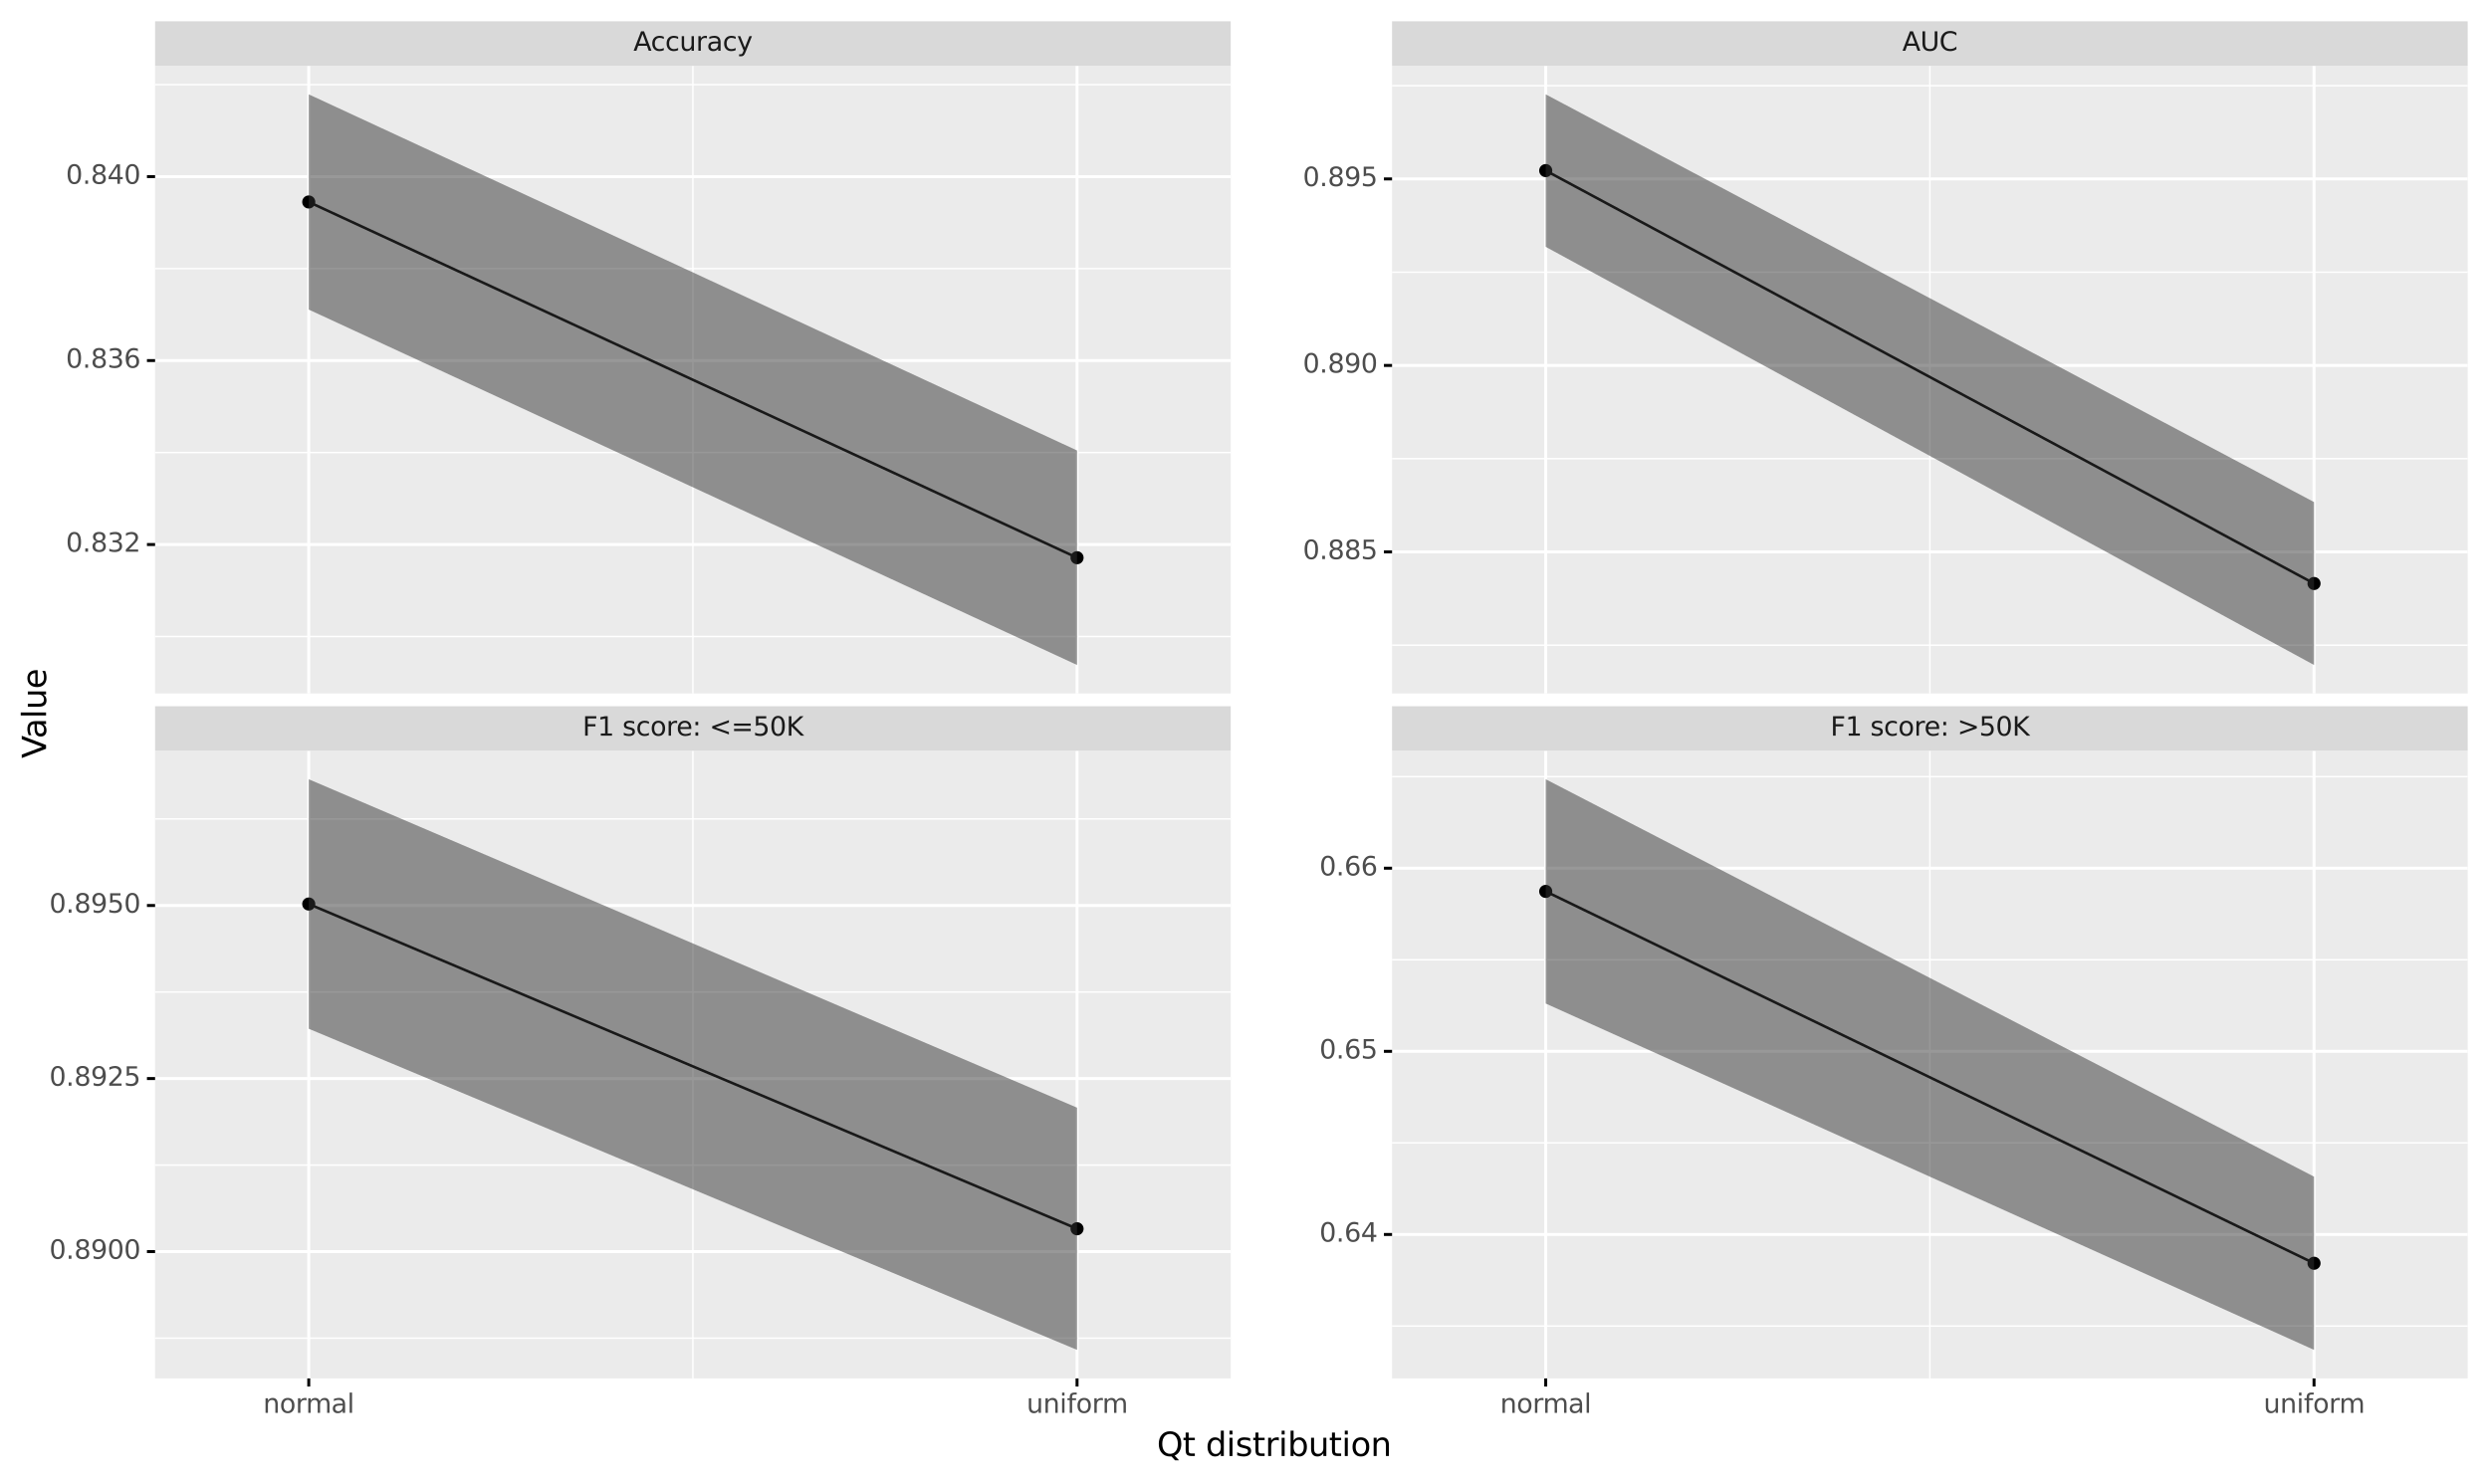 <?xml version="1.0" encoding="utf-8" standalone="no"?>
<!DOCTYPE svg PUBLIC "-//W3C//DTD SVG 1.1//EN"
  "http://www.w3.org/Graphics/SVG/1.1/DTD/svg11.dtd">
<svg height="501.477pt" version="1.1" viewBox="0 0 840.789 501.477" width="840.789pt" xmlns="http://www.w3.org/2000/svg" xmlns:xlink="http://www.w3.org/1999/xlink">
 <rect x="0" y="0" width="840.789" height="501.477" fill="#808080" stroke="none"/>
 <defs>
  <style type="text/css">*{stroke-linecap:butt;stroke-linejoin:round;}</style>
 </defs>
 <g id="figure_1">
  <g id="patch_1">
   <path d="M 0 501.477 
L 840.789 501.477 
L 840.789 0 
L 0 0 
z
" style="fill:#ffffff;stroke:#ffffff;stroke-linejoin:miter;"/>
  </g>
  <g id="axes_1">
   <g id="patch_2">
    <path d="M 52.389 234.334 
L 415.738 234.334 
L 415.738 22.244 
L 52.389 22.244 
z
" style="fill:#ebebeb;"/>
   </g>
   <g id="matplotlib.axis_1">
    <g id="xtick_1">
     <g id="line2d_1">
      <path clip-path="url(#p70e4dcb576)" d="M 104.296 234.334 
L 104.296 22.244 
" style="fill:none;stroke:#ffffff;"/>
     </g>
    </g>
    <g id="xtick_2">
     <g id="line2d_2">
      <path clip-path="url(#p70e4dcb576)" d="M 363.831 234.334 
L 363.831 22.244 
" style="fill:none;stroke:#ffffff;"/>
     </g>
    </g>
    <g id="xtick_3">
     <g id="line2d_3">
      <path clip-path="url(#p70e4dcb576)" d="M 234.063 234.334 
L 234.063 22.244 
" style="fill:none;stroke:#ffffff;stroke-width:0.5;"/>
     </g>
    </g>
   </g>
   <g id="matplotlib.axis_2">
    <g id="ytick_1">
     <g id="line2d_4">
      <path clip-path="url(#p70e4dcb576)" d="M 52.389 183.998 
L 415.738 183.998 
" style="fill:none;stroke:#ffffff;"/>
     </g>
     <g id="line2d_5">
      <path d="M 52.389 183.998 
" style="fill:none;stroke:#333333;stroke-width:1.5;"/>
      <defs>
       <path d="M 0 0 
L -2.75 0 
" id="macdd876cf5" style="stroke:#000000;"/>
      </defs>
      <g>
       <use style="fill:#333333;stroke:#000000;" x="52.389" xlink:href="#macdd876cf5" y="183.998"/>
      </g>
     </g>
     <g id="text_1">
      <!-- 0.832 -->
      <g style="fill:#4d4d4d;" transform="translate(22.246 186.426)scale(0.088 -0.088)">
       <defs>
        <path d="M 2034 4250 
Q 1547 4250 1301 3770 
Q 1056 3291 1056 2328 
Q 1056 1369 1301 889 
Q 1547 409 2034 409 
Q 2525 409 2770 889 
Q 3016 1369 3016 2328 
Q 3016 3291 2770 3770 
Q 2525 4250 2034 4250 
z
M 2034 4750 
Q 2819 4750 3233 4129 
Q 3647 3509 3647 2328 
Q 3647 1150 3233 529 
Q 2819 -91 2034 -91 
Q 1250 -91 836 529 
Q 422 1150 422 2328 
Q 422 3509 836 4129 
Q 1250 4750 2034 4750 
z
" id="DejaVuSans-30" transform="scale(0.016)"/>
        <path d="M 684 794 
L 1344 794 
L 1344 0 
L 684 0 
L 684 794 
z
" id="DejaVuSans-2e" transform="scale(0.016)"/>
        <path d="M 2034 2216 
Q 1584 2216 1326 1975 
Q 1069 1734 1069 1313 
Q 1069 891 1326 650 
Q 1584 409 2034 409 
Q 2484 409 2743 651 
Q 3003 894 3003 1313 
Q 3003 1734 2745 1975 
Q 2488 2216 2034 2216 
z
M 1403 2484 
Q 997 2584 770 2862 
Q 544 3141 544 3541 
Q 544 4100 942 4425 
Q 1341 4750 2034 4750 
Q 2731 4750 3128 4425 
Q 3525 4100 3525 3541 
Q 3525 3141 3298 2862 
Q 3072 2584 2669 2484 
Q 3125 2378 3379 2068 
Q 3634 1759 3634 1313 
Q 3634 634 3220 271 
Q 2806 -91 2034 -91 
Q 1263 -91 848 271 
Q 434 634 434 1313 
Q 434 1759 690 2068 
Q 947 2378 1403 2484 
z
M 1172 3481 
Q 1172 3119 1398 2916 
Q 1625 2713 2034 2713 
Q 2441 2713 2670 2916 
Q 2900 3119 2900 3481 
Q 2900 3844 2670 4047 
Q 2441 4250 2034 4250 
Q 1625 4250 1398 4047 
Q 1172 3844 1172 3481 
z
" id="DejaVuSans-38" transform="scale(0.016)"/>
        <path d="M 2597 2516 
Q 3050 2419 3304 2112 
Q 3559 1806 3559 1356 
Q 3559 666 3084 287 
Q 2609 -91 1734 -91 
Q 1441 -91 1130 -33 
Q 819 25 488 141 
L 488 750 
Q 750 597 1062 519 
Q 1375 441 1716 441 
Q 2309 441 2620 675 
Q 2931 909 2931 1356 
Q 2931 1769 2642 2001 
Q 2353 2234 1838 2234 
L 1294 2234 
L 1294 2753 
L 1863 2753 
Q 2328 2753 2575 2939 
Q 2822 3125 2822 3475 
Q 2822 3834 2567 4026 
Q 2313 4219 1838 4219 
Q 1578 4219 1281 4162 
Q 984 4106 628 3988 
L 628 4550 
Q 988 4650 1302 4700 
Q 1616 4750 1894 4750 
Q 2613 4750 3031 4423 
Q 3450 4097 3450 3541 
Q 3450 3153 3228 2886 
Q 3006 2619 2597 2516 
z
" id="DejaVuSans-33" transform="scale(0.016)"/>
        <path d="M 1228 531 
L 3431 531 
L 3431 0 
L 469 0 
L 469 531 
Q 828 903 1448 1529 
Q 2069 2156 2228 2338 
Q 2531 2678 2651 2914 
Q 2772 3150 2772 3378 
Q 2772 3750 2511 3984 
Q 2250 4219 1831 4219 
Q 1534 4219 1204 4116 
Q 875 4013 500 3803 
L 500 4441 
Q 881 4594 1212 4672 
Q 1544 4750 1819 4750 
Q 2544 4750 2975 4387 
Q 3406 4025 3406 3419 
Q 3406 3131 3298 2873 
Q 3191 2616 2906 2266 
Q 2828 2175 2409 1742 
Q 1991 1309 1228 531 
z
" id="DejaVuSans-32" transform="scale(0.016)"/>
       </defs>
       <use xlink:href="#DejaVuSans-30"/>
       <use x="63.623" xlink:href="#DejaVuSans-2e"/>
       <use x="95.41" xlink:href="#DejaVuSans-38"/>
       <use x="159.033" xlink:href="#DejaVuSans-33"/>
       <use x="222.656" xlink:href="#DejaVuSans-32"/>
      </g>
     </g>
    </g>
    <g id="ytick_2">
     <g id="line2d_6">
      <path clip-path="url(#p70e4dcb576)" d="M 52.389 121.84 
L 415.738 121.84 
" style="fill:none;stroke:#ffffff;"/>
     </g>
     <g id="line2d_7">
      <path d="M 52.389 121.84 
" style="fill:none;stroke:#333333;stroke-width:1.5;"/>
      <g>
       <use style="fill:#333333;stroke:#000000;" x="52.389" xlink:href="#macdd876cf5" y="121.84"/>
      </g>
     </g>
     <g id="text_2">
      <!-- 0.836 -->
      <g style="fill:#4d4d4d;" transform="translate(22.246 124.268)scale(0.088 -0.088)">
       <defs>
        <path d="M 2113 2584 
Q 1688 2584 1439 2293 
Q 1191 2003 1191 1497 
Q 1191 994 1439 701 
Q 1688 409 2113 409 
Q 2538 409 2786 701 
Q 3034 994 3034 1497 
Q 3034 2003 2786 2293 
Q 2538 2584 2113 2584 
z
M 3366 4563 
L 3366 3988 
Q 3128 4100 2886 4159 
Q 2644 4219 2406 4219 
Q 1781 4219 1451 3797 
Q 1122 3375 1075 2522 
Q 1259 2794 1537 2939 
Q 1816 3084 2150 3084 
Q 2853 3084 3261 2657 
Q 3669 2231 3669 1497 
Q 3669 778 3244 343 
Q 2819 -91 2113 -91 
Q 1303 -91 875 529 
Q 447 1150 447 2328 
Q 447 3434 972 4092 
Q 1497 4750 2381 4750 
Q 2619 4750 2861 4703 
Q 3103 4656 3366 4563 
z
" id="DejaVuSans-36" transform="scale(0.016)"/>
       </defs>
       <use xlink:href="#DejaVuSans-30"/>
       <use x="63.623" xlink:href="#DejaVuSans-2e"/>
       <use x="95.41" xlink:href="#DejaVuSans-38"/>
       <use x="159.033" xlink:href="#DejaVuSans-33"/>
       <use x="222.656" xlink:href="#DejaVuSans-36"/>
      </g>
     </g>
    </g>
    <g id="ytick_3">
     <g id="line2d_8">
      <path clip-path="url(#p70e4dcb576)" d="M 52.389 59.683 
L 415.738 59.683 
" style="fill:none;stroke:#ffffff;"/>
     </g>
     <g id="line2d_9">
      <path d="M 52.389 59.683 
" style="fill:none;stroke:#333333;stroke-width:1.5;"/>
      <g>
       <use style="fill:#333333;stroke:#000000;" x="52.389" xlink:href="#macdd876cf5" y="59.683"/>
      </g>
     </g>
     <g id="text_3">
      <!-- 0.840 -->
      <g style="fill:#4d4d4d;" transform="translate(22.246 62.111)scale(0.088 -0.088)">
       <defs>
        <path d="M 2419 4116 
L 825 1625 
L 2419 1625 
L 2419 4116 
z
M 2253 4666 
L 3047 4666 
L 3047 1625 
L 3713 1625 
L 3713 1100 
L 3047 1100 
L 3047 0 
L 2419 0 
L 2419 1100 
L 313 1100 
L 313 1709 
L 2253 4666 
z
" id="DejaVuSans-34" transform="scale(0.016)"/>
       </defs>
       <use xlink:href="#DejaVuSans-30"/>
       <use x="63.623" xlink:href="#DejaVuSans-2e"/>
       <use x="95.41" xlink:href="#DejaVuSans-38"/>
       <use x="159.033" xlink:href="#DejaVuSans-34"/>
       <use x="222.656" xlink:href="#DejaVuSans-30"/>
      </g>
     </g>
    </g>
    <g id="ytick_4">
     <g id="line2d_10">
      <path clip-path="url(#p70e4dcb576)" d="M 52.389 215.077 
L 415.738 215.077 
" style="fill:none;stroke:#ffffff;stroke-width:0.5;"/>
     </g>
    </g>
    <g id="ytick_5">
     <g id="line2d_11">
      <path clip-path="url(#p70e4dcb576)" d="M 52.389 152.919 
L 415.738 152.919 
" style="fill:none;stroke:#ffffff;stroke-width:0.5;"/>
     </g>
    </g>
    <g id="ytick_6">
     <g id="line2d_12">
      <path clip-path="url(#p70e4dcb576)" d="M 52.389 90.761 
L 415.738 90.761 
" style="fill:none;stroke:#ffffff;stroke-width:0.5;"/>
     </g>
    </g>
    <g id="ytick_7">
     <g id="line2d_13">
      <path clip-path="url(#p70e4dcb576)" d="M 52.389 28.604 
L 415.738 28.604 
" style="fill:none;stroke:#ffffff;stroke-width:0.5;"/>
     </g>
    </g>
    <g id="text_4">
     <!-- Value -->
     <g transform="translate(15.558 256.228)rotate(-90)scale(0.11 -0.11)">
      <defs>
       <path d="M 1831 0 
L 50 4666 
L 709 4666 
L 2188 738 
L 3669 4666 
L 4325 4666 
L 2547 0 
L 1831 0 
z
" id="DejaVuSans-56" transform="scale(0.016)"/>
       <path d="M 2194 1759 
Q 1497 1759 1228 1600 
Q 959 1441 959 1056 
Q 959 750 1161 570 
Q 1363 391 1709 391 
Q 2188 391 2477 730 
Q 2766 1069 2766 1631 
L 2766 1759 
L 2194 1759 
z
M 3341 1997 
L 3341 0 
L 2766 0 
L 2766 531 
Q 2569 213 2275 61 
Q 1981 -91 1556 -91 
Q 1019 -91 701 211 
Q 384 513 384 1019 
Q 384 1609 779 1909 
Q 1175 2209 1959 2209 
L 2766 2209 
L 2766 2266 
Q 2766 2663 2505 2880 
Q 2244 3097 1772 3097 
Q 1472 3097 1187 3025 
Q 903 2953 641 2809 
L 641 3341 
Q 956 3463 1253 3523 
Q 1550 3584 1831 3584 
Q 2591 3584 2966 3190 
Q 3341 2797 3341 1997 
z
" id="DejaVuSans-61" transform="scale(0.016)"/>
       <path d="M 603 4863 
L 1178 4863 
L 1178 0 
L 603 0 
L 603 4863 
z
" id="DejaVuSans-6c" transform="scale(0.016)"/>
       <path d="M 544 1381 
L 544 3500 
L 1119 3500 
L 1119 1403 
Q 1119 906 1312 657 
Q 1506 409 1894 409 
Q 2359 409 2629 706 
Q 2900 1003 2900 1516 
L 2900 3500 
L 3475 3500 
L 3475 0 
L 2900 0 
L 2900 538 
Q 2691 219 2414 64 
Q 2138 -91 1772 -91 
Q 1169 -91 856 284 
Q 544 659 544 1381 
z
M 1991 3584 
L 1991 3584 
z
" id="DejaVuSans-75" transform="scale(0.016)"/>
       <path d="M 3597 1894 
L 3597 1613 
L 953 1613 
Q 991 1019 1311 708 
Q 1631 397 2203 397 
Q 2534 397 2845 478 
Q 3156 559 3463 722 
L 3463 178 
Q 3153 47 2828 -22 
Q 2503 -91 2169 -91 
Q 1331 -91 842 396 
Q 353 884 353 1716 
Q 353 2575 817 3079 
Q 1281 3584 2069 3584 
Q 2775 3584 3186 3129 
Q 3597 2675 3597 1894 
z
M 3022 2063 
Q 3016 2534 2758 2815 
Q 2500 3097 2075 3097 
Q 1594 3097 1305 2825 
Q 1016 2553 972 2059 
L 3022 2063 
z
" id="DejaVuSans-65" transform="scale(0.016)"/>
      </defs>
      <use xlink:href="#DejaVuSans-56"/>
      <use x="60.658" xlink:href="#DejaVuSans-61"/>
      <use x="121.938" xlink:href="#DejaVuSans-6c"/>
      <use x="149.721" xlink:href="#DejaVuSans-75"/>
      <use x="213.1" xlink:href="#DejaVuSans-65"/>
     </g>
    </g>
   </g>
   <g id="line2d_14">
    <path clip-path="url(#p70e4dcb576)" d="M 104.296 68.247 
L 363.831 188.455 
" style="fill:none;stroke:#000000;stroke-width:0.886;"/>
   </g>
   <g id="PathCollection_1">
    <path clip-path="url(#p70e4dcb576)" d="M 104.296 70.019 
C 104.766 70.019 105.217 69.832 105.549 69.5 
C 105.881 69.168 106.068 68.717 106.068 68.247 
C 106.068 67.777 105.881 67.326 105.549 66.993 
C 105.217 66.661 104.766 66.474 104.296 66.474 
C 103.826 66.474 103.375 66.661 103.042 66.993 
C 102.71 67.326 102.523 67.777 102.523 68.247 
C 102.523 68.717 102.71 69.168 103.042 69.5 
C 103.375 69.832 103.826 70.019 104.296 70.019 
z
" style="stroke:#000000;stroke-width:0.886;"/>
    <path clip-path="url(#p70e4dcb576)" d="M 363.831 190.228 
C 364.301 190.228 364.751 190.041 365.084 189.709 
C 365.416 189.376 365.603 188.925 365.603 188.455 
C 365.603 187.985 365.416 187.534 365.084 187.202 
C 364.751 186.87 364.301 186.683 363.831 186.683 
C 363.36 186.683 362.91 186.87 362.577 187.202 
C 362.245 187.534 362.058 187.985 362.058 188.455 
C 362.058 188.925 362.245 189.376 362.577 189.709 
C 362.91 190.041 363.36 190.228 363.831 190.228 
z
" style="stroke:#000000;stroke-width:0.886;"/>
   </g>
   <g id="patch_3">
    <path d="M 52.389 22.244 
L 415.738 22.244 
L 415.738 7.2 
L 52.389 7.2 
z
" style="fill:#d9d9d9;"/>
   </g>
   <g id="PolyCollection_1">
    <path clip-path="url(#p70e4dcb576)" d="M 104.296 31.885 
L 104.296 104.609 
L 363.831 224.694 
L 363.831 152.217 
L 363.831 152.217 
L 104.296 31.885 
z
" style="fill:#333333;fill-opacity:0.502;"/>
   </g>
   <g id="text_5">
    <!-- Accuracy -->
    <g style="fill:#1a1a1a;" transform="translate(213.974 17.15)scale(0.088 -0.088)">
     <defs>
      <path d="M 2188 4044 
L 1331 1722 
L 3047 1722 
L 2188 4044 
z
M 1831 4666 
L 2547 4666 
L 4325 0 
L 3669 0 
L 3244 1197 
L 1141 1197 
L 716 0 
L 50 0 
L 1831 4666 
z
" id="DejaVuSans-41" transform="scale(0.016)"/>
      <path d="M 3122 3366 
L 3122 2828 
Q 2878 2963 2633 3030 
Q 2388 3097 2138 3097 
Q 1578 3097 1268 2742 
Q 959 2388 959 1747 
Q 959 1106 1268 751 
Q 1578 397 2138 397 
Q 2388 397 2633 464 
Q 2878 531 3122 666 
L 3122 134 
Q 2881 22 2623 -34 
Q 2366 -91 2075 -91 
Q 1284 -91 818 406 
Q 353 903 353 1747 
Q 353 2603 823 3093 
Q 1294 3584 2113 3584 
Q 2378 3584 2631 3529 
Q 2884 3475 3122 3366 
z
" id="DejaVuSans-63" transform="scale(0.016)"/>
      <path d="M 2631 2963 
Q 2534 3019 2420 3045 
Q 2306 3072 2169 3072 
Q 1681 3072 1420 2755 
Q 1159 2438 1159 1844 
L 1159 0 
L 581 0 
L 581 3500 
L 1159 3500 
L 1159 2956 
Q 1341 3275 1631 3429 
Q 1922 3584 2338 3584 
Q 2397 3584 2469 3576 
Q 2541 3569 2628 3553 
L 2631 2963 
z
" id="DejaVuSans-72" transform="scale(0.016)"/>
      <path d="M 2059 -325 
Q 1816 -950 1584 -1140 
Q 1353 -1331 966 -1331 
L 506 -1331 
L 506 -850 
L 844 -850 
Q 1081 -850 1212 -737 
Q 1344 -625 1503 -206 
L 1606 56 
L 191 3500 
L 800 3500 
L 1894 763 
L 2988 3500 
L 3597 3500 
L 2059 -325 
z
" id="DejaVuSans-79" transform="scale(0.016)"/>
     </defs>
     <use xlink:href="#DejaVuSans-41"/>
     <use x="66.658" xlink:href="#DejaVuSans-63"/>
     <use x="121.639" xlink:href="#DejaVuSans-63"/>
     <use x="176.619" xlink:href="#DejaVuSans-75"/>
     <use x="239.998" xlink:href="#DejaVuSans-72"/>
     <use x="281.111" xlink:href="#DejaVuSans-61"/>
     <use x="342.391" xlink:href="#DejaVuSans-63"/>
     <use x="397.371" xlink:href="#DejaVuSans-79"/>
    </g>
   </g>
  </g>
  <g id="axes_2">
   <g id="patch_4">
    <path d="M 470.24 234.334 
L 833.589 234.334 
L 833.589 22.244 
L 470.24 22.244 
z
" style="fill:#ebebeb;"/>
   </g>
   <g id="matplotlib.axis_3">
    <g id="xtick_4">
     <g id="line2d_15">
      <path clip-path="url(#pcf6ab480c8)" d="M 522.147 234.334 
L 522.147 22.244 
" style="fill:none;stroke:#ffffff;stroke-linecap:square;"/>
     </g>
    </g>
    <g id="xtick_5">
     <g id="line2d_16">
      <path clip-path="url(#pcf6ab480c8)" d="M 781.682 234.334 
L 781.682 22.244 
" style="fill:none;stroke:#ffffff;stroke-linecap:square;"/>
     </g>
    </g>
    <g id="xtick_6">
     <g id="line2d_17">
      <path clip-path="url(#pcf6ab480c8)" d="M 651.914 234.334 
L 651.914 22.244 
" style="fill:none;stroke:#ffffff;stroke-linecap:square;stroke-width:0.5;"/>
     </g>
    </g>
   </g>
   <g id="matplotlib.axis_4">
    <g id="ytick_8">
     <g id="line2d_18">
      <path clip-path="url(#pcf6ab480c8)" d="M 470.24 186.493 
L 833.589 186.493 
" style="fill:none;stroke:#ffffff;stroke-linecap:square;"/>
     </g>
     <g id="line2d_19">
      <path d="M 470.24 186.493 
" style="fill:none;stroke:#333333;stroke-linecap:square;stroke-width:1.5;"/>
      <g>
       <use style="fill:#333333;stroke:#000000;" x="470.24" xlink:href="#macdd876cf5" y="186.493"/>
      </g>
     </g>
     <g id="text_6">
      <!-- 0.885 -->
      <g style="fill:#4d4d4d;" transform="translate(440.097 188.921)scale(0.088 -0.088)">
       <defs>
        <path d="M 691 4666 
L 3169 4666 
L 3169 4134 
L 1269 4134 
L 1269 2991 
Q 1406 3038 1543 3061 
Q 1681 3084 1819 3084 
Q 2600 3084 3056 2656 
Q 3513 2228 3513 1497 
Q 3513 744 3044 326 
Q 2575 -91 1722 -91 
Q 1428 -91 1123 -41 
Q 819 9 494 109 
L 494 744 
Q 775 591 1075 516 
Q 1375 441 1709 441 
Q 2250 441 2565 725 
Q 2881 1009 2881 1497 
Q 2881 1984 2565 2268 
Q 2250 2553 1709 2553 
Q 1456 2553 1204 2497 
Q 953 2441 691 2322 
L 691 4666 
z
" id="DejaVuSans-35" transform="scale(0.016)"/>
       </defs>
       <use xlink:href="#DejaVuSans-30"/>
       <use x="63.623" xlink:href="#DejaVuSans-2e"/>
       <use x="95.41" xlink:href="#DejaVuSans-38"/>
       <use x="159.033" xlink:href="#DejaVuSans-38"/>
       <use x="222.656" xlink:href="#DejaVuSans-35"/>
      </g>
     </g>
    </g>
    <g id="ytick_9">
     <g id="line2d_20">
      <path clip-path="url(#pcf6ab480c8)" d="M 470.24 123.479 
L 833.589 123.479 
" style="fill:none;stroke:#ffffff;stroke-linecap:square;"/>
     </g>
     <g id="line2d_21">
      <path d="M 470.24 123.479 
" style="fill:none;stroke:#333333;stroke-linecap:square;stroke-width:1.5;"/>
      <g>
       <use style="fill:#333333;stroke:#000000;" x="470.24" xlink:href="#macdd876cf5" y="123.479"/>
      </g>
     </g>
     <g id="text_7">
      <!-- 0.890 -->
      <g style="fill:#4d4d4d;" transform="translate(440.097 125.907)scale(0.088 -0.088)">
       <defs>
        <path d="M 703 97 
L 703 672 
Q 941 559 1184 500 
Q 1428 441 1663 441 
Q 2288 441 2617 861 
Q 2947 1281 2994 2138 
Q 2813 1869 2534 1725 
Q 2256 1581 1919 1581 
Q 1219 1581 811 2004 
Q 403 2428 403 3163 
Q 403 3881 828 4315 
Q 1253 4750 1959 4750 
Q 2769 4750 3195 4129 
Q 3622 3509 3622 2328 
Q 3622 1225 3098 567 
Q 2575 -91 1691 -91 
Q 1453 -91 1209 -44 
Q 966 3 703 97 
z
M 1959 2075 
Q 2384 2075 2632 2365 
Q 2881 2656 2881 3163 
Q 2881 3666 2632 3958 
Q 2384 4250 1959 4250 
Q 1534 4250 1286 3958 
Q 1038 3666 1038 3163 
Q 1038 2656 1286 2365 
Q 1534 2075 1959 2075 
z
" id="DejaVuSans-39" transform="scale(0.016)"/>
       </defs>
       <use xlink:href="#DejaVuSans-30"/>
       <use x="63.623" xlink:href="#DejaVuSans-2e"/>
       <use x="95.41" xlink:href="#DejaVuSans-38"/>
       <use x="159.033" xlink:href="#DejaVuSans-39"/>
       <use x="222.656" xlink:href="#DejaVuSans-30"/>
      </g>
     </g>
    </g>
    <g id="ytick_10">
     <g id="line2d_22">
      <path clip-path="url(#pcf6ab480c8)" d="M 470.24 60.464 
L 833.589 60.464 
" style="fill:none;stroke:#ffffff;stroke-linecap:square;"/>
     </g>
     <g id="line2d_23">
      <path d="M 470.24 60.464 
" style="fill:none;stroke:#333333;stroke-linecap:square;stroke-width:1.5;"/>
      <g>
       <use style="fill:#333333;stroke:#000000;" x="470.24" xlink:href="#macdd876cf5" y="60.464"/>
      </g>
     </g>
     <g id="text_8">
      <!-- 0.895 -->
      <g style="fill:#4d4d4d;" transform="translate(440.097 62.892)scale(0.088 -0.088)">
       <use xlink:href="#DejaVuSans-30"/>
       <use x="63.623" xlink:href="#DejaVuSans-2e"/>
       <use x="95.41" xlink:href="#DejaVuSans-38"/>
       <use x="159.033" xlink:href="#DejaVuSans-39"/>
       <use x="222.656" xlink:href="#DejaVuSans-35"/>
      </g>
     </g>
    </g>
    <g id="ytick_11">
     <g id="line2d_24">
      <path clip-path="url(#pcf6ab480c8)" d="M 470.24 218 
L 833.589 218 
" style="fill:none;stroke:#ffffff;stroke-linecap:square;stroke-width:0.5;"/>
     </g>
    </g>
    <g id="ytick_12">
     <g id="line2d_25">
      <path clip-path="url(#pcf6ab480c8)" d="M 470.24 154.986 
L 833.589 154.986 
" style="fill:none;stroke:#ffffff;stroke-linecap:square;stroke-width:0.5;"/>
     </g>
    </g>
    <g id="ytick_13">
     <g id="line2d_26">
      <path clip-path="url(#pcf6ab480c8)" d="M 470.24 91.971 
L 833.589 91.971 
" style="fill:none;stroke:#ffffff;stroke-linecap:square;stroke-width:0.5;"/>
     </g>
    </g>
    <g id="ytick_14">
     <g id="line2d_27">
      <path clip-path="url(#pcf6ab480c8)" d="M 470.24 28.957 
L 833.589 28.957 
" style="fill:none;stroke:#ffffff;stroke-linecap:square;stroke-width:0.5;"/>
     </g>
    </g>
   </g>
   <g id="line2d_28">
    <path clip-path="url(#pcf6ab480c8)" d="M 522.147 57.649 
L 781.682 197.169 
" style="fill:none;stroke:#000000;stroke-width:0.886;"/>
   </g>
   <g id="PathCollection_2">
    <path clip-path="url(#pcf6ab480c8)" d="M 522.147 59.421 
C 522.617 59.421 523.068 59.235 523.4 58.902 
C 523.733 58.57 523.919 58.119 523.919 57.649 
C 523.919 57.179 523.733 56.728 523.4 56.396 
C 523.068 56.063 522.617 55.876 522.147 55.876 
C 521.677 55.876 521.226 56.063 520.894 56.396 
C 520.561 56.728 520.374 57.179 520.374 57.649 
C 520.374 58.119 520.561 58.57 520.894 58.902 
C 521.226 59.235 521.677 59.421 522.147 59.421 
z
" style="stroke:#000000;stroke-width:0.886;"/>
    <path clip-path="url(#pcf6ab480c8)" d="M 781.682 198.941 
C 782.152 198.941 782.603 198.754 782.935 198.422 
C 783.267 198.09 783.454 197.639 783.454 197.169 
C 783.454 196.699 783.267 196.248 782.935 195.915 
C 782.603 195.583 782.152 195.396 781.682 195.396 
C 781.212 195.396 780.761 195.583 780.428 195.915 
C 780.096 196.248 779.909 196.699 779.909 197.169 
C 779.909 197.639 780.096 198.09 780.428 198.422 
C 780.761 198.754 781.212 198.941 781.682 198.941 
z
" style="stroke:#000000;stroke-width:0.886;"/>
   </g>
   <g id="patch_5">
    <path d="M 470.24 22.244 
L 833.589 22.244 
L 833.589 7.2 
L 470.24 7.2 
z
" style="fill:#d9d9d9;"/>
   </g>
   <g id="PolyCollection_2">
    <path clip-path="url(#pcf6ab480c8)" d="M 522.147 31.885 
L 522.147 83.413 
L 781.682 224.694 
L 781.682 169.644 
L 781.682 169.644 
L 522.147 31.885 
z
" style="fill:#333333;fill-opacity:0.502;"/>
   </g>
   <g id="text_9">
    <!-- AUC -->
    <g style="fill:#1a1a1a;" transform="translate(642.612 17.15)scale(0.088 -0.088)">
     <defs>
      <path d="M 556 4666 
L 1191 4666 
L 1191 1831 
Q 1191 1081 1462 751 
Q 1734 422 2344 422 
Q 2950 422 3222 751 
Q 3494 1081 3494 1831 
L 3494 4666 
L 4128 4666 
L 4128 1753 
Q 4128 841 3676 375 
Q 3225 -91 2344 -91 
Q 1459 -91 1007 375 
Q 556 841 556 1753 
L 556 4666 
z
" id="DejaVuSans-55" transform="scale(0.016)"/>
      <path d="M 4122 4306 
L 4122 3641 
Q 3803 3938 3442 4084 
Q 3081 4231 2675 4231 
Q 1875 4231 1450 3742 
Q 1025 3253 1025 2328 
Q 1025 1406 1450 917 
Q 1875 428 2675 428 
Q 3081 428 3442 575 
Q 3803 722 4122 1019 
L 4122 359 
Q 3791 134 3420 21 
Q 3050 -91 2638 -91 
Q 1578 -91 968 557 
Q 359 1206 359 2328 
Q 359 3453 968 4101 
Q 1578 4750 2638 4750 
Q 3056 4750 3426 4639 
Q 3797 4528 4122 4306 
z
" id="DejaVuSans-43" transform="scale(0.016)"/>
     </defs>
     <use xlink:href="#DejaVuSans-41"/>
     <use x="68.408" xlink:href="#DejaVuSans-55"/>
     <use x="141.602" xlink:href="#DejaVuSans-43"/>
    </g>
   </g>
  </g>
  <g id="axes_3">
   <g id="patch_6">
    <path d="M 52.389 465.764 
L 415.738 465.764 
L 415.738 253.674 
L 52.389 253.674 
z
" style="fill:#ebebeb;"/>
   </g>
   <g id="matplotlib.axis_5">
    <g id="xtick_7">
     <g id="line2d_29">
      <path clip-path="url(#pc5422a80db)" d="M 104.296 465.764 
L 104.296 253.674 
" style="fill:none;stroke:#ffffff;stroke-linecap:square;"/>
     </g>
     <g id="line2d_30">
      <path d="M 104.296 465.764 
" style="fill:none;stroke:#333333;stroke-linecap:square;stroke-width:1.5;"/>
      <defs>
       <path d="M 0 0 
L 0 2.75 
" id="mbc0bd8cf15" style="stroke:#000000;"/>
      </defs>
      <g>
       <use style="fill:#333333;stroke:#000000;" x="104.296" xlink:href="#mbc0bd8cf15" y="465.764"/>
      </g>
     </g>
     <g id="text_10">
      <!-- normal -->
      <g style="fill:#4d4d4d;" transform="translate(88.878 477.401)scale(0.088 -0.088)">
       <defs>
        <path d="M 3513 2113 
L 3513 0 
L 2938 0 
L 2938 2094 
Q 2938 2591 2744 2837 
Q 2550 3084 2163 3084 
Q 1697 3084 1428 2787 
Q 1159 2491 1159 1978 
L 1159 0 
L 581 0 
L 581 3500 
L 1159 3500 
L 1159 2956 
Q 1366 3272 1645 3428 
Q 1925 3584 2291 3584 
Q 2894 3584 3203 3211 
Q 3513 2838 3513 2113 
z
" id="DejaVuSans-6e" transform="scale(0.016)"/>
        <path d="M 1959 3097 
Q 1497 3097 1228 2736 
Q 959 2375 959 1747 
Q 959 1119 1226 758 
Q 1494 397 1959 397 
Q 2419 397 2687 759 
Q 2956 1122 2956 1747 
Q 2956 2369 2687 2733 
Q 2419 3097 1959 3097 
z
M 1959 3584 
Q 2709 3584 3137 3096 
Q 3566 2609 3566 1747 
Q 3566 888 3137 398 
Q 2709 -91 1959 -91 
Q 1206 -91 779 398 
Q 353 888 353 1747 
Q 353 2609 779 3096 
Q 1206 3584 1959 3584 
z
" id="DejaVuSans-6f" transform="scale(0.016)"/>
        <path d="M 3328 2828 
Q 3544 3216 3844 3400 
Q 4144 3584 4550 3584 
Q 5097 3584 5394 3201 
Q 5691 2819 5691 2113 
L 5691 0 
L 5113 0 
L 5113 2094 
Q 5113 2597 4934 2840 
Q 4756 3084 4391 3084 
Q 3944 3084 3684 2787 
Q 3425 2491 3425 1978 
L 3425 0 
L 2847 0 
L 2847 2094 
Q 2847 2600 2669 2842 
Q 2491 3084 2119 3084 
Q 1678 3084 1418 2786 
Q 1159 2488 1159 1978 
L 1159 0 
L 581 0 
L 581 3500 
L 1159 3500 
L 1159 2956 
Q 1356 3278 1631 3431 
Q 1906 3584 2284 3584 
Q 2666 3584 2933 3390 
Q 3200 3197 3328 2828 
z
" id="DejaVuSans-6d" transform="scale(0.016)"/>
       </defs>
       <use xlink:href="#DejaVuSans-6e"/>
       <use x="63.379" xlink:href="#DejaVuSans-6f"/>
       <use x="124.561" xlink:href="#DejaVuSans-72"/>
       <use x="163.924" xlink:href="#DejaVuSans-6d"/>
       <use x="261.336" xlink:href="#DejaVuSans-61"/>
       <use x="322.615" xlink:href="#DejaVuSans-6c"/>
      </g>
     </g>
    </g>
    <g id="xtick_8">
     <g id="line2d_31">
      <path clip-path="url(#pc5422a80db)" d="M 363.831 465.764 
L 363.831 253.674 
" style="fill:none;stroke:#ffffff;stroke-linecap:square;"/>
     </g>
     <g id="line2d_32">
      <path d="M 363.831 465.764 
" style="fill:none;stroke:#333333;stroke-linecap:square;stroke-width:1.5;"/>
      <g>
       <use style="fill:#333333;stroke:#000000;" x="363.831" xlink:href="#mbc0bd8cf15" y="465.764"/>
      </g>
     </g>
     <g id="text_11">
      <!-- uniform -->
      <g style="fill:#4d4d4d;" transform="translate(346.772 477.401)scale(0.088 -0.088)">
       <defs>
        <path d="M 603 3500 
L 1178 3500 
L 1178 0 
L 603 0 
L 603 3500 
z
M 603 4863 
L 1178 4863 
L 1178 4134 
L 603 4134 
L 603 4863 
z
" id="DejaVuSans-69" transform="scale(0.016)"/>
        <path d="M 2375 4863 
L 2375 4384 
L 1825 4384 
Q 1516 4384 1395 4259 
Q 1275 4134 1275 3809 
L 1275 3500 
L 2222 3500 
L 2222 3053 
L 1275 3053 
L 1275 0 
L 697 0 
L 697 3053 
L 147 3053 
L 147 3500 
L 697 3500 
L 697 3744 
Q 697 4328 969 4595 
Q 1241 4863 1831 4863 
L 2375 4863 
z
" id="DejaVuSans-66" transform="scale(0.016)"/>
       </defs>
       <use xlink:href="#DejaVuSans-75"/>
       <use x="63.379" xlink:href="#DejaVuSans-6e"/>
       <use x="126.758" xlink:href="#DejaVuSans-69"/>
       <use x="154.541" xlink:href="#DejaVuSans-66"/>
       <use x="189.746" xlink:href="#DejaVuSans-6f"/>
       <use x="250.928" xlink:href="#DejaVuSans-72"/>
       <use x="290.291" xlink:href="#DejaVuSans-6d"/>
      </g>
     </g>
    </g>
    <g id="xtick_9">
     <g id="line2d_33">
      <path clip-path="url(#pc5422a80db)" d="M 234.063 465.764 
L 234.063 253.674 
" style="fill:none;stroke:#ffffff;stroke-linecap:square;stroke-width:0.5;"/>
     </g>
    </g>
   </g>
   <g id="matplotlib.axis_6">
    <g id="ytick_15">
     <g id="line2d_34">
      <path clip-path="url(#pc5422a80db)" d="M 52.389 422.924 
L 415.738 422.924 
" style="fill:none;stroke:#ffffff;stroke-linecap:square;"/>
     </g>
     <g id="line2d_35">
      <path d="M 52.389 422.924 
" style="fill:none;stroke:#333333;stroke-linecap:square;stroke-width:1.5;"/>
      <g>
       <use style="fill:#333333;stroke:#000000;" x="52.389" xlink:href="#macdd876cf5" y="422.924"/>
      </g>
     </g>
     <g id="text_12">
      <!-- 0.8900 -->
      <g style="fill:#4d4d4d;" transform="translate(16.647 425.352)scale(0.088 -0.088)">
       <use xlink:href="#DejaVuSans-30"/>
       <use x="63.623" xlink:href="#DejaVuSans-2e"/>
       <use x="95.41" xlink:href="#DejaVuSans-38"/>
       <use x="159.033" xlink:href="#DejaVuSans-39"/>
       <use x="222.656" xlink:href="#DejaVuSans-30"/>
       <use x="286.279" xlink:href="#DejaVuSans-30"/>
      </g>
     </g>
    </g>
    <g id="ytick_16">
     <g id="line2d_36">
      <path clip-path="url(#pc5422a80db)" d="M 52.389 364.443 
L 415.738 364.443 
" style="fill:none;stroke:#ffffff;stroke-linecap:square;"/>
     </g>
     <g id="line2d_37">
      <path d="M 52.389 364.443 
" style="fill:none;stroke:#333333;stroke-linecap:square;stroke-width:1.5;"/>
      <g>
       <use style="fill:#333333;stroke:#000000;" x="52.389" xlink:href="#macdd876cf5" y="364.443"/>
      </g>
     </g>
     <g id="text_13">
      <!-- 0.8925 -->
      <g style="fill:#4d4d4d;" transform="translate(16.647 366.871)scale(0.088 -0.088)">
       <use xlink:href="#DejaVuSans-30"/>
       <use x="63.623" xlink:href="#DejaVuSans-2e"/>
       <use x="95.41" xlink:href="#DejaVuSans-38"/>
       <use x="159.033" xlink:href="#DejaVuSans-39"/>
       <use x="222.656" xlink:href="#DejaVuSans-32"/>
       <use x="286.279" xlink:href="#DejaVuSans-35"/>
      </g>
     </g>
    </g>
    <g id="ytick_17">
     <g id="line2d_38">
      <path clip-path="url(#pc5422a80db)" d="M 52.389 305.963 
L 415.738 305.963 
" style="fill:none;stroke:#ffffff;stroke-linecap:square;"/>
     </g>
     <g id="line2d_39">
      <path d="M 52.389 305.963 
" style="fill:none;stroke:#333333;stroke-linecap:square;stroke-width:1.5;"/>
      <g>
       <use style="fill:#333333;stroke:#000000;" x="52.389" xlink:href="#macdd876cf5" y="305.963"/>
      </g>
     </g>
     <g id="text_14">
      <!-- 0.8950 -->
      <g style="fill:#4d4d4d;" transform="translate(16.647 308.391)scale(0.088 -0.088)">
       <use xlink:href="#DejaVuSans-30"/>
       <use x="63.623" xlink:href="#DejaVuSans-2e"/>
       <use x="95.41" xlink:href="#DejaVuSans-38"/>
       <use x="159.033" xlink:href="#DejaVuSans-39"/>
       <use x="222.656" xlink:href="#DejaVuSans-35"/>
       <use x="286.279" xlink:href="#DejaVuSans-30"/>
      </g>
     </g>
    </g>
    <g id="ytick_18">
     <g id="line2d_40">
      <path clip-path="url(#pc5422a80db)" d="M 52.389 452.164 
L 415.738 452.164 
" style="fill:none;stroke:#ffffff;stroke-linecap:square;stroke-width:0.5;"/>
     </g>
    </g>
    <g id="ytick_19">
     <g id="line2d_41">
      <path clip-path="url(#pc5422a80db)" d="M 52.389 393.683 
L 415.738 393.683 
" style="fill:none;stroke:#ffffff;stroke-linecap:square;stroke-width:0.5;"/>
     </g>
    </g>
    <g id="ytick_20">
     <g id="line2d_42">
      <path clip-path="url(#pc5422a80db)" d="M 52.389 335.203 
L 415.738 335.203 
" style="fill:none;stroke:#ffffff;stroke-linecap:square;stroke-width:0.5;"/>
     </g>
    </g>
    <g id="ytick_21">
     <g id="line2d_43">
      <path clip-path="url(#pc5422a80db)" d="M 52.389 276.722 
L 415.738 276.722 
" style="fill:none;stroke:#ffffff;stroke-linecap:square;stroke-width:0.5;"/>
     </g>
    </g>
   </g>
   <g id="line2d_44">
    <path clip-path="url(#pc5422a80db)" d="M 104.296 305.469 
L 363.831 415.203 
" style="fill:none;stroke:#000000;stroke-width:0.886;"/>
   </g>
   <g id="PathCollection_3">
    <path clip-path="url(#pc5422a80db)" d="M 104.296 307.241 
C 104.766 307.241 105.217 307.054 105.549 306.722 
C 105.881 306.39 106.068 305.939 106.068 305.469 
C 106.068 304.999 105.881 304.548 105.549 304.215 
C 105.217 303.883 104.766 303.696 104.296 303.696 
C 103.826 303.696 103.375 303.883 103.042 304.215 
C 102.71 304.548 102.523 304.999 102.523 305.469 
C 102.523 305.939 102.71 306.39 103.042 306.722 
C 103.375 307.054 103.826 307.241 104.296 307.241 
z
" style="stroke:#000000;stroke-width:0.886;"/>
    <path clip-path="url(#pc5422a80db)" d="M 363.831 416.975 
C 364.301 416.975 364.751 416.789 365.084 416.456 
C 365.416 416.124 365.603 415.673 365.603 415.203 
C 365.603 414.733 365.416 414.282 365.084 413.95 
C 364.751 413.617 364.301 413.43 363.831 413.43 
C 363.36 413.43 362.91 413.617 362.577 413.95 
C 362.245 414.282 362.058 414.733 362.058 415.203 
C 362.058 415.673 362.245 416.124 362.577 416.456 
C 362.91 416.789 363.36 416.975 363.831 416.975 
z
" style="stroke:#000000;stroke-width:0.886;"/>
   </g>
   <g id="patch_7">
    <path d="M 52.389 253.674 
L 415.738 253.674 
L 415.738 238.63 
L 52.389 238.63 
z
" style="fill:#d9d9d9;"/>
   </g>
   <g id="PolyCollection_3">
    <path clip-path="url(#pc5422a80db)" d="M 104.296 263.315 
L 104.296 347.623 
L 363.831 456.124 
L 363.831 374.282 
L 363.831 374.282 
L 104.296 263.315 
z
" style="fill:#333333;fill-opacity:0.502;"/>
   </g>
   <g id="text_15">
    <!-- F1 score: &lt;=50K -->
    <g style="fill:#1a1a1a;" transform="translate(196.774 248.58)scale(0.088 -0.088)">
     <defs>
      <path d="M 628 4666 
L 3309 4666 
L 3309 4134 
L 1259 4134 
L 1259 2759 
L 3109 2759 
L 3109 2228 
L 1259 2228 
L 1259 0 
L 628 0 
L 628 4666 
z
" id="DejaVuSans-46" transform="scale(0.016)"/>
      <path d="M 794 531 
L 1825 531 
L 1825 4091 
L 703 3866 
L 703 4441 
L 1819 4666 
L 2450 4666 
L 2450 531 
L 3481 531 
L 3481 0 
L 794 0 
L 794 531 
z
" id="DejaVuSans-31" transform="scale(0.016)"/>
      <path id="DejaVuSans-20" transform="scale(0.016)"/>
      <path d="M 2834 3397 
L 2834 2853 
Q 2591 2978 2328 3040 
Q 2066 3103 1784 3103 
Q 1356 3103 1142 2972 
Q 928 2841 928 2578 
Q 928 2378 1081 2264 
Q 1234 2150 1697 2047 
L 1894 2003 
Q 2506 1872 2764 1633 
Q 3022 1394 3022 966 
Q 3022 478 2636 193 
Q 2250 -91 1575 -91 
Q 1294 -91 989 -36 
Q 684 19 347 128 
L 347 722 
Q 666 556 975 473 
Q 1284 391 1588 391 
Q 1994 391 2212 530 
Q 2431 669 2431 922 
Q 2431 1156 2273 1281 
Q 2116 1406 1581 1522 
L 1381 1569 
Q 847 1681 609 1914 
Q 372 2147 372 2553 
Q 372 3047 722 3315 
Q 1072 3584 1716 3584 
Q 2034 3584 2315 3537 
Q 2597 3491 2834 3397 
z
" id="DejaVuSans-73" transform="scale(0.016)"/>
      <path d="M 750 794 
L 1409 794 
L 1409 0 
L 750 0 
L 750 794 
z
M 750 3309 
L 1409 3309 
L 1409 2516 
L 750 2516 
L 750 3309 
z
" id="DejaVuSans-3a" transform="scale(0.016)"/>
      <path d="M 4684 3150 
L 1459 2003 
L 4684 863 
L 4684 294 
L 678 1747 
L 678 2266 
L 4684 3719 
L 4684 3150 
z
" id="DejaVuSans-3c" transform="scale(0.016)"/>
      <path d="M 678 2906 
L 4684 2906 
L 4684 2381 
L 678 2381 
L 678 2906 
z
M 678 1631 
L 4684 1631 
L 4684 1100 
L 678 1100 
L 678 1631 
z
" id="DejaVuSans-3d" transform="scale(0.016)"/>
      <path d="M 628 4666 
L 1259 4666 
L 1259 2694 
L 3353 4666 
L 4166 4666 
L 1850 2491 
L 4331 0 
L 3500 0 
L 1259 2247 
L 1259 0 
L 628 0 
L 628 4666 
z
" id="DejaVuSans-4b" transform="scale(0.016)"/>
     </defs>
     <use xlink:href="#DejaVuSans-46"/>
     <use x="57.52" xlink:href="#DejaVuSans-31"/>
     <use x="121.143" xlink:href="#DejaVuSans-20"/>
     <use x="152.93" xlink:href="#DejaVuSans-73"/>
     <use x="205.029" xlink:href="#DejaVuSans-63"/>
     <use x="260.01" xlink:href="#DejaVuSans-6f"/>
     <use x="321.191" xlink:href="#DejaVuSans-72"/>
     <use x="360.055" xlink:href="#DejaVuSans-65"/>
     <use x="421.578" xlink:href="#DejaVuSans-3a"/>
     <use x="455.27" xlink:href="#DejaVuSans-20"/>
     <use x="487.057" xlink:href="#DejaVuSans-3c"/>
     <use x="570.846" xlink:href="#DejaVuSans-3d"/>
     <use x="654.635" xlink:href="#DejaVuSans-35"/>
     <use x="718.258" xlink:href="#DejaVuSans-30"/>
     <use x="781.881" xlink:href="#DejaVuSans-4b"/>
    </g>
   </g>
  </g>
  <g id="axes_4">
   <g id="patch_8">
    <path d="M 470.24 465.764 
L 833.589 465.764 
L 833.589 253.674 
L 470.24 253.674 
z
" style="fill:#ebebeb;"/>
   </g>
   <g id="matplotlib.axis_7">
    <g id="xtick_10">
     <g id="line2d_45">
      <path clip-path="url(#p608a1fd278)" d="M 522.147 465.764 
L 522.147 253.674 
" style="fill:none;stroke:#ffffff;stroke-linecap:square;"/>
     </g>
     <g id="line2d_46">
      <path d="M 522.147 465.764 
" style="fill:none;stroke:#333333;stroke-linecap:square;stroke-width:1.5;"/>
      <g>
       <use style="fill:#333333;stroke:#000000;" x="522.147" xlink:href="#mbc0bd8cf15" y="465.764"/>
      </g>
     </g>
     <g id="text_16">
      <!-- normal -->
      <g style="fill:#4d4d4d;" transform="translate(506.73 477.401)scale(0.088 -0.088)">
       <use xlink:href="#DejaVuSans-6e"/>
       <use x="63.379" xlink:href="#DejaVuSans-6f"/>
       <use x="124.561" xlink:href="#DejaVuSans-72"/>
       <use x="163.924" xlink:href="#DejaVuSans-6d"/>
       <use x="261.336" xlink:href="#DejaVuSans-61"/>
       <use x="322.615" xlink:href="#DejaVuSans-6c"/>
      </g>
     </g>
    </g>
    <g id="xtick_11">
     <g id="line2d_47">
      <path clip-path="url(#p608a1fd278)" d="M 781.682 465.764 
L 781.682 253.674 
" style="fill:none;stroke:#ffffff;stroke-linecap:square;"/>
     </g>
     <g id="line2d_48">
      <path d="M 781.682 465.764 
" style="fill:none;stroke:#333333;stroke-linecap:square;stroke-width:1.5;"/>
      <g>
       <use style="fill:#333333;stroke:#000000;" x="781.682" xlink:href="#mbc0bd8cf15" y="465.764"/>
      </g>
     </g>
     <g id="text_17">
      <!-- uniform -->
      <g style="fill:#4d4d4d;" transform="translate(764.623 477.401)scale(0.088 -0.088)">
       <use xlink:href="#DejaVuSans-75"/>
       <use x="63.379" xlink:href="#DejaVuSans-6e"/>
       <use x="126.758" xlink:href="#DejaVuSans-69"/>
       <use x="154.541" xlink:href="#DejaVuSans-66"/>
       <use x="189.746" xlink:href="#DejaVuSans-6f"/>
       <use x="250.928" xlink:href="#DejaVuSans-72"/>
       <use x="290.291" xlink:href="#DejaVuSans-6d"/>
      </g>
     </g>
    </g>
    <g id="xtick_12">
     <g id="line2d_49">
      <path clip-path="url(#p608a1fd278)" d="M 651.914 465.764 
L 651.914 253.674 
" style="fill:none;stroke:#ffffff;stroke-linecap:square;stroke-width:0.5;"/>
     </g>
    </g>
    <g id="text_18">
     <!-- Qt distribution -->
     <g transform="translate(390.813 491.989)scale(0.11 -0.11)">
      <defs>
       <path d="M 2522 4238 
Q 1834 4238 1429 3725 
Q 1025 3213 1025 2328 
Q 1025 1447 1429 934 
Q 1834 422 2522 422 
Q 3209 422 3611 934 
Q 4013 1447 4013 2328 
Q 4013 3213 3611 3725 
Q 3209 4238 2522 4238 
z
M 3406 84 
L 4238 -825 
L 3475 -825 
L 2784 -78 
Q 2681 -84 2626 -87 
Q 2572 -91 2522 -91 
Q 1538 -91 948 567 
Q 359 1225 359 2328 
Q 359 3434 948 4092 
Q 1538 4750 2522 4750 
Q 3503 4750 4090 4092 
Q 4678 3434 4678 2328 
Q 4678 1516 4351 937 
Q 4025 359 3406 84 
z
" id="DejaVuSans-51" transform="scale(0.016)"/>
       <path d="M 1172 4494 
L 1172 3500 
L 2356 3500 
L 2356 3053 
L 1172 3053 
L 1172 1153 
Q 1172 725 1289 603 
Q 1406 481 1766 481 
L 2356 481 
L 2356 0 
L 1766 0 
Q 1100 0 847 248 
Q 594 497 594 1153 
L 594 3053 
L 172 3053 
L 172 3500 
L 594 3500 
L 594 4494 
L 1172 4494 
z
" id="DejaVuSans-74" transform="scale(0.016)"/>
       <path d="M 2906 2969 
L 2906 4863 
L 3481 4863 
L 3481 0 
L 2906 0 
L 2906 525 
Q 2725 213 2448 61 
Q 2172 -91 1784 -91 
Q 1150 -91 751 415 
Q 353 922 353 1747 
Q 353 2572 751 3078 
Q 1150 3584 1784 3584 
Q 2172 3584 2448 3432 
Q 2725 3281 2906 2969 
z
M 947 1747 
Q 947 1113 1208 752 
Q 1469 391 1925 391 
Q 2381 391 2643 752 
Q 2906 1113 2906 1747 
Q 2906 2381 2643 2742 
Q 2381 3103 1925 3103 
Q 1469 3103 1208 2742 
Q 947 2381 947 1747 
z
" id="DejaVuSans-64" transform="scale(0.016)"/>
       <path d="M 3116 1747 
Q 3116 2381 2855 2742 
Q 2594 3103 2138 3103 
Q 1681 3103 1420 2742 
Q 1159 2381 1159 1747 
Q 1159 1113 1420 752 
Q 1681 391 2138 391 
Q 2594 391 2855 752 
Q 3116 1113 3116 1747 
z
M 1159 2969 
Q 1341 3281 1617 3432 
Q 1894 3584 2278 3584 
Q 2916 3584 3314 3078 
Q 3713 2572 3713 1747 
Q 3713 922 3314 415 
Q 2916 -91 2278 -91 
Q 1894 -91 1617 61 
Q 1341 213 1159 525 
L 1159 0 
L 581 0 
L 581 4863 
L 1159 4863 
L 1159 2969 
z
" id="DejaVuSans-62" transform="scale(0.016)"/>
      </defs>
      <use xlink:href="#DejaVuSans-51"/>
      <use x="78.711" xlink:href="#DejaVuSans-74"/>
      <use x="117.92" xlink:href="#DejaVuSans-20"/>
      <use x="149.707" xlink:href="#DejaVuSans-64"/>
      <use x="213.184" xlink:href="#DejaVuSans-69"/>
      <use x="240.967" xlink:href="#DejaVuSans-73"/>
      <use x="293.066" xlink:href="#DejaVuSans-74"/>
      <use x="332.275" xlink:href="#DejaVuSans-72"/>
      <use x="373.389" xlink:href="#DejaVuSans-69"/>
      <use x="401.172" xlink:href="#DejaVuSans-62"/>
      <use x="464.648" xlink:href="#DejaVuSans-75"/>
      <use x="528.027" xlink:href="#DejaVuSans-74"/>
      <use x="567.236" xlink:href="#DejaVuSans-69"/>
      <use x="595.02" xlink:href="#DejaVuSans-6f"/>
      <use x="656.201" xlink:href="#DejaVuSans-6e"/>
     </g>
    </g>
   </g>
   <g id="matplotlib.axis_8">
    <g id="ytick_22">
     <g id="line2d_50">
      <path clip-path="url(#p608a1fd278)" d="M 470.24 417.126 
L 833.589 417.126 
" style="fill:none;stroke:#ffffff;stroke-linecap:square;"/>
     </g>
     <g id="line2d_51">
      <path d="M 470.24 417.126 
" style="fill:none;stroke:#333333;stroke-linecap:square;stroke-width:1.5;"/>
      <g>
       <use style="fill:#333333;stroke:#000000;" x="470.24" xlink:href="#macdd876cf5" y="417.126"/>
      </g>
     </g>
     <g id="text_19">
      <!-- 0.64 -->
      <g style="fill:#4d4d4d;" transform="translate(445.696 419.554)scale(0.088 -0.088)">
       <use xlink:href="#DejaVuSans-30"/>
       <use x="63.623" xlink:href="#DejaVuSans-2e"/>
       <use x="95.41" xlink:href="#DejaVuSans-36"/>
       <use x="159.033" xlink:href="#DejaVuSans-34"/>
      </g>
     </g>
    </g>
    <g id="ytick_23">
     <g id="line2d_52">
      <path clip-path="url(#p608a1fd278)" d="M 470.24 355.25 
L 833.589 355.25 
" style="fill:none;stroke:#ffffff;stroke-linecap:square;"/>
     </g>
     <g id="line2d_53">
      <path d="M 470.24 355.25 
" style="fill:none;stroke:#333333;stroke-linecap:square;stroke-width:1.5;"/>
      <g>
       <use style="fill:#333333;stroke:#000000;" x="470.24" xlink:href="#macdd876cf5" y="355.25"/>
      </g>
     </g>
     <g id="text_20">
      <!-- 0.65 -->
      <g style="fill:#4d4d4d;" transform="translate(445.696 357.678)scale(0.088 -0.088)">
       <use xlink:href="#DejaVuSans-30"/>
       <use x="63.623" xlink:href="#DejaVuSans-2e"/>
       <use x="95.41" xlink:href="#DejaVuSans-36"/>
       <use x="159.033" xlink:href="#DejaVuSans-35"/>
      </g>
     </g>
    </g>
    <g id="ytick_24">
     <g id="line2d_54">
      <path clip-path="url(#p608a1fd278)" d="M 470.24 293.374 
L 833.589 293.374 
" style="fill:none;stroke:#ffffff;stroke-linecap:square;"/>
     </g>
     <g id="line2d_55">
      <path d="M 470.24 293.374 
" style="fill:none;stroke:#333333;stroke-linecap:square;stroke-width:1.5;"/>
      <g>
       <use style="fill:#333333;stroke:#000000;" x="470.24" xlink:href="#macdd876cf5" y="293.374"/>
      </g>
     </g>
     <g id="text_21">
      <!-- 0.66 -->
      <g style="fill:#4d4d4d;" transform="translate(445.696 295.803)scale(0.088 -0.088)">
       <use xlink:href="#DejaVuSans-30"/>
       <use x="63.623" xlink:href="#DejaVuSans-2e"/>
       <use x="95.41" xlink:href="#DejaVuSans-36"/>
       <use x="159.033" xlink:href="#DejaVuSans-36"/>
      </g>
     </g>
    </g>
    <g id="ytick_25">
     <g id="line2d_56">
      <path clip-path="url(#p608a1fd278)" d="M 470.24 448.064 
L 833.589 448.064 
" style="fill:none;stroke:#ffffff;stroke-linecap:square;stroke-width:0.5;"/>
     </g>
    </g>
    <g id="ytick_26">
     <g id="line2d_57">
      <path clip-path="url(#p608a1fd278)" d="M 470.24 386.188 
L 833.589 386.188 
" style="fill:none;stroke:#ffffff;stroke-linecap:square;stroke-width:0.5;"/>
     </g>
    </g>
    <g id="ytick_27">
     <g id="line2d_58">
      <path clip-path="url(#p608a1fd278)" d="M 470.24 324.312 
L 833.589 324.312 
" style="fill:none;stroke:#ffffff;stroke-linecap:square;stroke-width:0.5;"/>
     </g>
    </g>
    <g id="ytick_28">
     <g id="line2d_59">
      <path clip-path="url(#p608a1fd278)" d="M 470.24 262.436 
L 833.589 262.436 
" style="fill:none;stroke:#ffffff;stroke-linecap:square;stroke-width:0.5;"/>
     </g>
    </g>
   </g>
   <g id="line2d_60">
    <path clip-path="url(#p608a1fd278)" d="M 522.147 301.208 
L 781.682 426.857 
" style="fill:none;stroke:#000000;stroke-width:0.886;"/>
   </g>
   <g id="PathCollection_4">
    <path clip-path="url(#p608a1fd278)" d="M 522.147 302.98 
C 522.617 302.98 523.068 302.793 523.4 302.461 
C 523.733 302.129 523.919 301.678 523.919 301.208 
C 523.919 300.738 523.733 300.287 523.4 299.954 
C 523.068 299.622 522.617 299.435 522.147 299.435 
C 521.677 299.435 521.226 299.622 520.894 299.954 
C 520.561 300.287 520.374 300.738 520.374 301.208 
C 520.374 301.678 520.561 302.129 520.894 302.461 
C 521.226 302.793 521.677 302.98 522.147 302.98 
z
" style="stroke:#000000;stroke-width:0.886;"/>
    <path clip-path="url(#p608a1fd278)" d="M 781.682 428.629 
C 782.152 428.629 782.603 428.443 782.935 428.11 
C 783.267 427.778 783.454 427.327 783.454 426.857 
C 783.454 426.387 783.267 425.936 782.935 425.604 
C 782.603 425.271 782.152 425.084 781.682 425.084 
C 781.212 425.084 780.761 425.271 780.428 425.604 
C 780.096 425.936 779.909 426.387 779.909 426.857 
C 779.909 427.327 780.096 427.778 780.428 428.11 
C 780.761 428.443 781.212 428.629 781.682 428.629 
z
" style="stroke:#000000;stroke-width:0.886;"/>
   </g>
   <g id="patch_9">
    <path d="M 470.24 253.674 
L 833.589 253.674 
L 833.589 238.63 
L 470.24 238.63 
z
" style="fill:#d9d9d9;"/>
   </g>
   <g id="PolyCollection_4">
    <path clip-path="url(#p608a1fd278)" d="M 522.147 263.315 
L 522.147 339.101 
L 781.682 456.124 
L 781.682 397.59 
L 781.682 397.59 
L 522.147 263.315 
z
" style="fill:#333333;fill-opacity:0.502;"/>
   </g>
   <g id="text_22">
    <!-- F1 score: &gt;50K -->
    <g style="fill:#1a1a1a;" transform="translate(618.313 248.58)scale(0.088 -0.088)">
     <defs>
      <path d="M 678 3150 
L 678 3719 
L 4684 2266 
L 4684 1747 
L 678 294 
L 678 863 
L 3897 2003 
L 678 3150 
z
" id="DejaVuSans-3e" transform="scale(0.016)"/>
     </defs>
     <use xlink:href="#DejaVuSans-46"/>
     <use x="57.52" xlink:href="#DejaVuSans-31"/>
     <use x="121.143" xlink:href="#DejaVuSans-20"/>
     <use x="152.93" xlink:href="#DejaVuSans-73"/>
     <use x="205.029" xlink:href="#DejaVuSans-63"/>
     <use x="260.01" xlink:href="#DejaVuSans-6f"/>
     <use x="321.191" xlink:href="#DejaVuSans-72"/>
     <use x="360.055" xlink:href="#DejaVuSans-65"/>
     <use x="421.578" xlink:href="#DejaVuSans-3a"/>
     <use x="455.27" xlink:href="#DejaVuSans-20"/>
     <use x="487.057" xlink:href="#DejaVuSans-3e"/>
     <use x="570.846" xlink:href="#DejaVuSans-35"/>
     <use x="634.469" xlink:href="#DejaVuSans-30"/>
     <use x="698.092" xlink:href="#DejaVuSans-4b"/>
    </g>
   </g>
  </g>
 </g>
 <defs>
  <clipPath id="p70e4dcb576">
   <rect height="212.09" width="363.349" x="52.389" y="22.244"/>
  </clipPath>
  <clipPath id="pcf6ab480c8">
   <rect height="212.09" width="363.349" x="470.24" y="22.244"/>
  </clipPath>
  <clipPath id="pc5422a80db">
   <rect height="212.09" width="363.349" x="52.389" y="253.674"/>
  </clipPath>
  <clipPath id="p608a1fd278">
   <rect height="212.09" width="363.349" x="470.24" y="253.674"/>
  </clipPath>
 </defs>
</svg>
